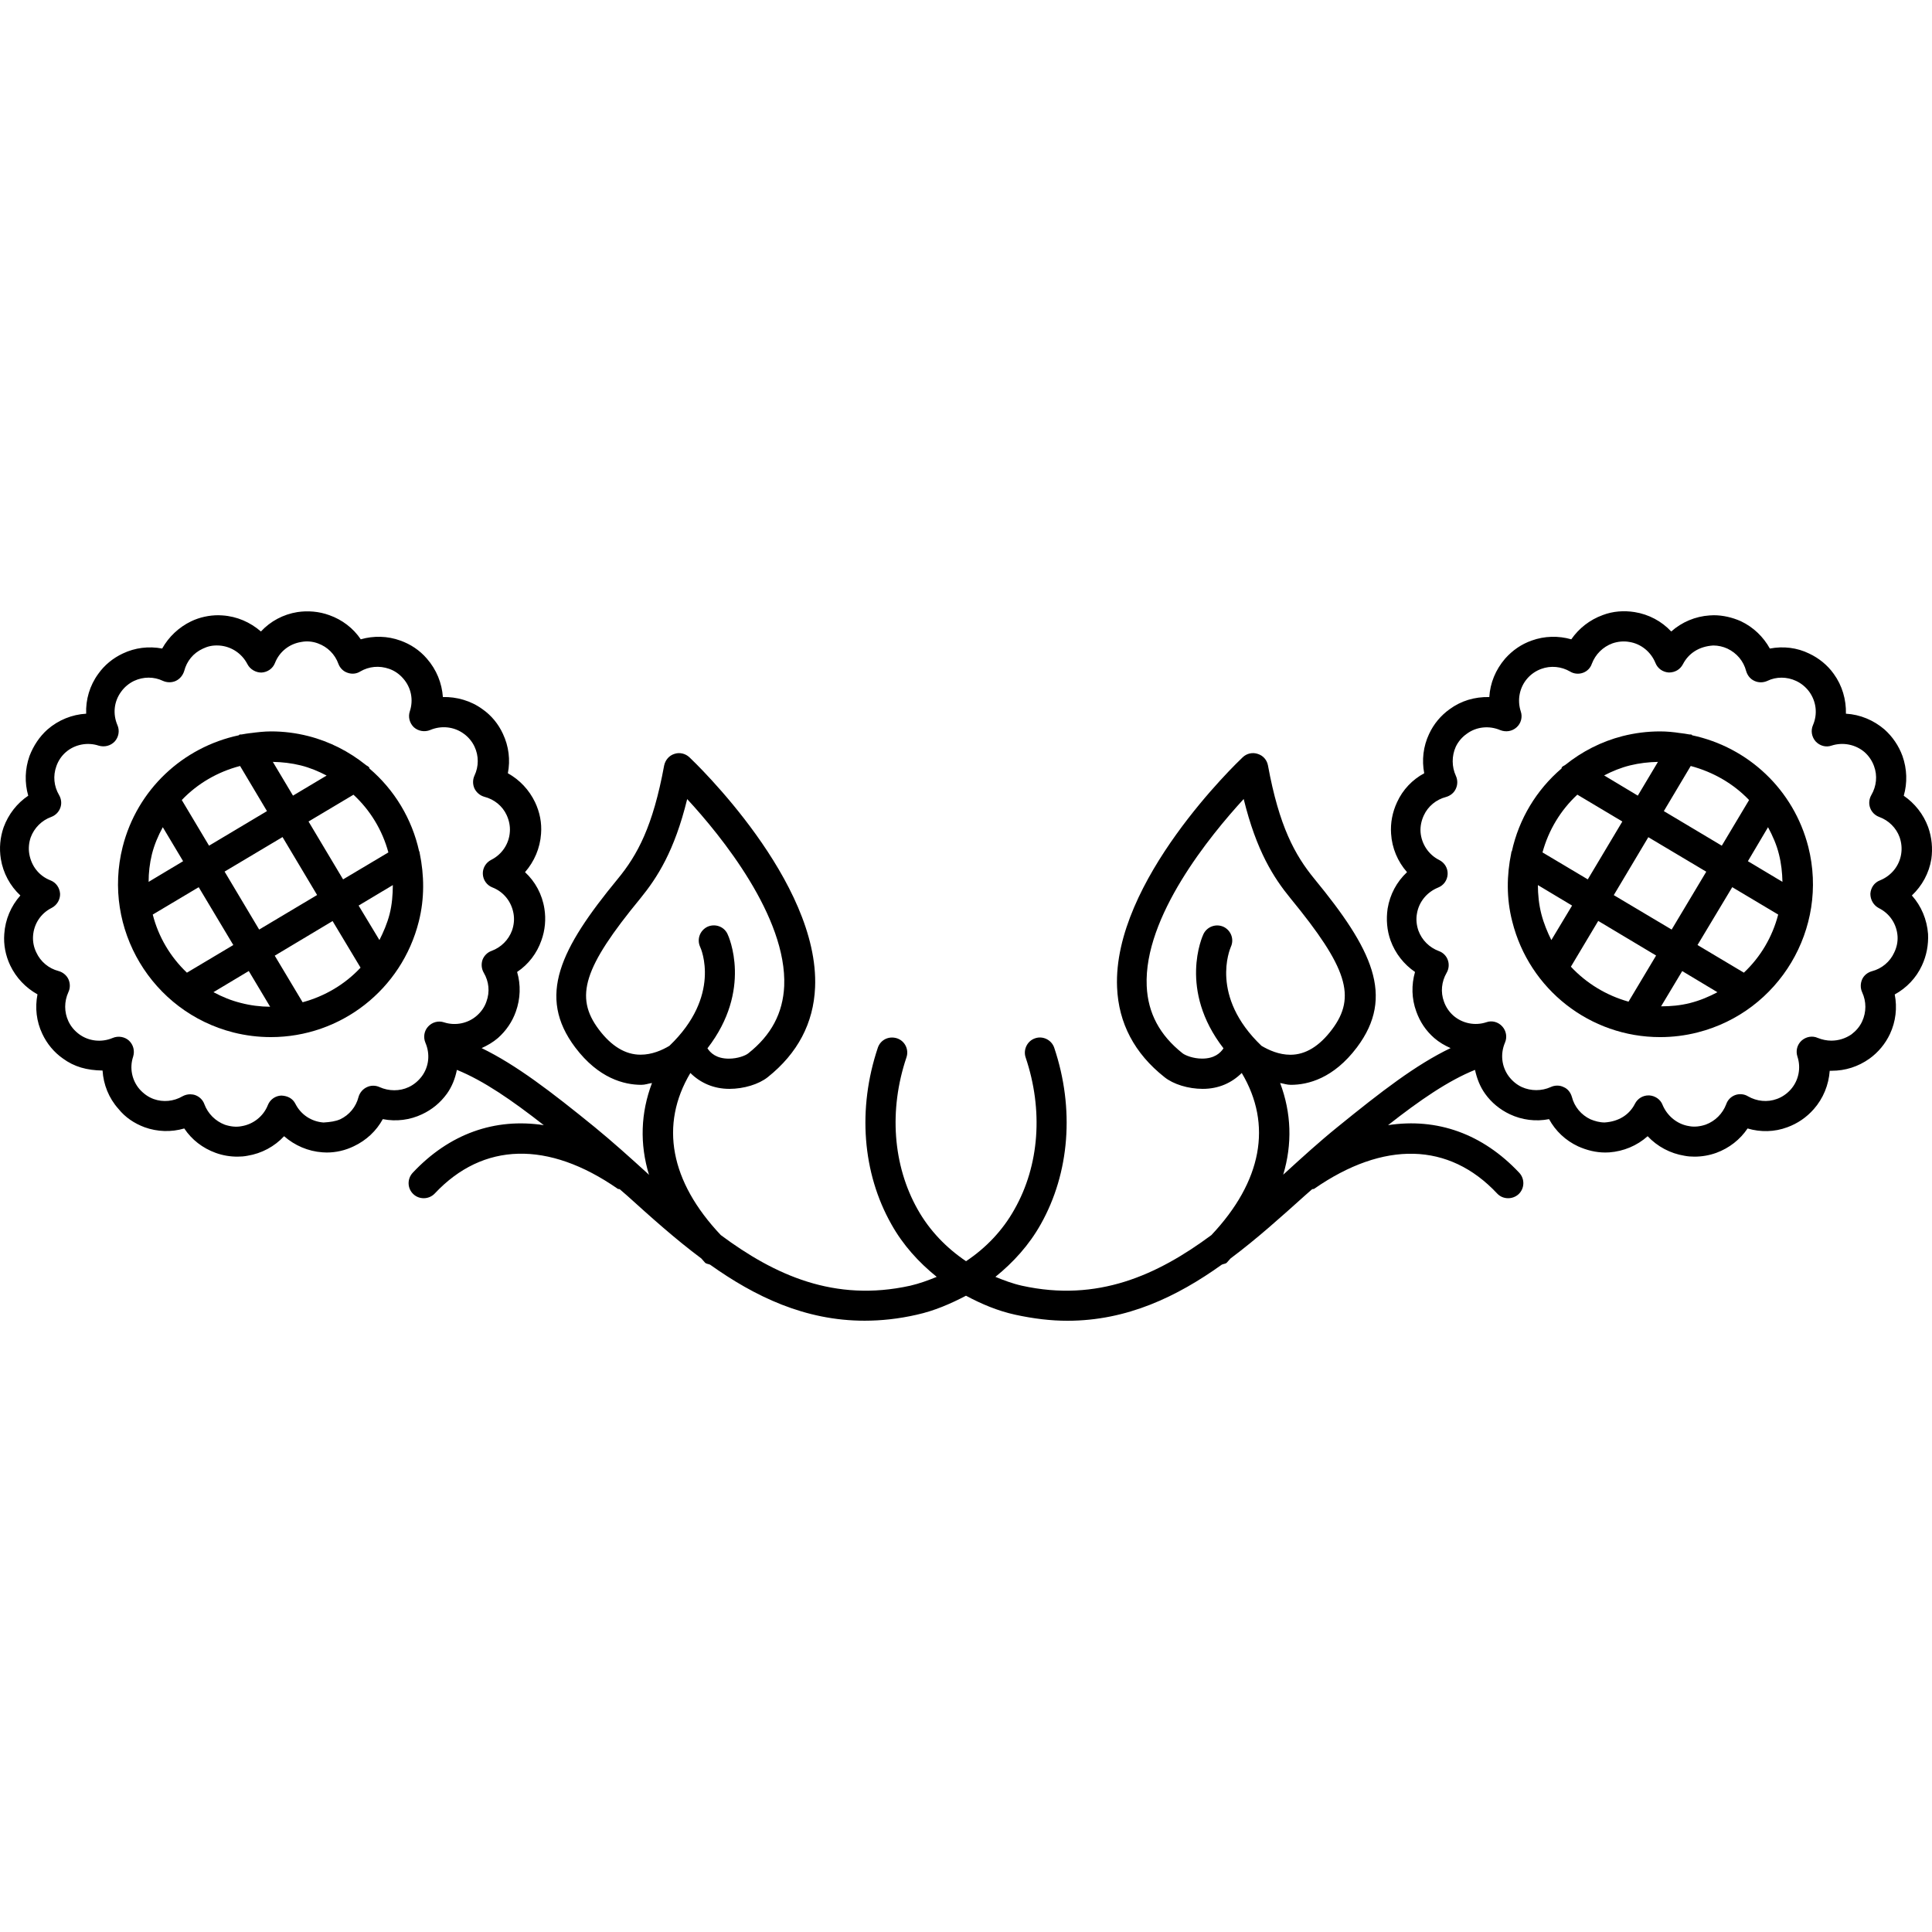 <?xml version="1.0" encoding="iso-8859-1"?>
<!-- Generator: Adobe Illustrator 16.0.0, SVG Export Plug-In . SVG Version: 6.00 Build 0)  -->
<!DOCTYPE svg PUBLIC "-//W3C//DTD SVG 1.1//EN" "http://www.w3.org/Graphics/SVG/1.1/DTD/svg11.dtd">
<svg version="1.1" id="Capa_1" xmlns="http://www.w3.org/2000/svg" xmlns:xlink="http://www.w3.org/1999/xlink" x="0px" y="0px"
	 width="199.189px" height="199.189px" viewBox="0 0 199.189 199.189" style="enable-background:new 0 0 199.189 199.189;"
	 xml:space="preserve">
<g>
	<g>
		<path d="M198.792,85.272c-0.487-1.327-1.382-2.451-2.515-3.23c0.384-1.336,0.341-2.755-0.134-4.104
			c-0.384-1.048-1.017-1.982-1.852-2.731c-1.126-0.959-2.502-1.54-3.976-1.625c0.036-1.449-0.384-2.908-1.255-4.104
			c-0.646-0.91-1.534-1.626-2.533-2.095c-1.26-0.618-2.667-0.779-4.055-0.518c-0.664-1.203-1.699-2.208-2.99-2.819
			c-0.889-0.393-1.851-0.615-2.789-0.615c-0.042,0-0.396,0.013-0.432,0.019c-1.474,0.098-2.862,0.685-3.958,1.656
			c-0.986-1.06-2.32-1.769-3.775-2c-1.097-0.173-2.235-0.094-3.276,0.304c-1.346,0.487-2.472,1.374-3.251,2.503
			c-1.328-0.381-2.771-0.35-4.093,0.131c-1.047,0.372-1.954,0.989-2.728,1.857c-0.986,1.147-1.547,2.518-1.632,3.964
			c-1.528-0.03-2.917,0.39-4.092,1.254c-0.907,0.648-1.638,1.522-2.113,2.545c-0.608,1.285-0.767,2.707-0.505,4.059
			c-1.218,0.654-2.211,1.689-2.802,2.986c-0.475,1.017-0.693,2.138-0.614,3.249c0.091,1.477,0.682,2.874,1.644,3.961
			c-1.054,0.983-1.76,2.286-2.003,3.763c-0.158,1.103-0.073,2.234,0.305,3.282c0.486,1.34,1.382,2.466,2.521,3.245
			c-0.384,1.34-0.354,2.759,0.134,4.086c0.384,1.066,0.98,1.967,1.852,2.729c0.499,0.432,1.071,0.767,1.681,1.035
			c-3.581,1.717-7.155,4.481-11.655,8.135c-1.839,1.486-3.653,3.136-5.48,4.805c-0.048,0.036-0.104,0.085-0.127,0.134
			c0.955-3.19,0.852-6.376-0.311-9.475c0.371,0.061,0.693,0.188,1.102,0.188c1.778,0,4.402-0.664,6.808-3.854
			c3.982-5.292,1.534-10.181-4.359-17.357c-2.046-2.493-3.653-5.443-4.805-11.715c-0.109-0.576-0.505-1.023-1.047-1.19
			c-0.542-0.189-1.146-0.052-1.56,0.347c-0.548,0.518-13.414,12.796-12.951,23.718c0.152,3.701,1.803,6.819,4.884,9.255
			c0.919,0.743,2.466,1.212,3.945,1.212c1.645,0,2.99-0.615,4.025-1.638c3.178,5.327,2.082,11.191-3.13,16.714
			c-5.584,4.135-11.74,6.936-19.531,5.219c-0.962-0.213-1.872-0.561-2.737-0.913c1.857-1.504,3.471-3.276,4.677-5.426
			c2.983-5.298,3.495-11.923,1.389-18.194c-0.274-0.815-1.176-1.254-1.974-0.975c-0.812,0.269-1.245,1.176-0.974,1.974
			c1.832,5.425,1.418,11.137-1.154,15.661c-1.23,2.204-2.956,3.988-4.99,5.346c-2.037-1.375-3.766-3.16-4.993-5.346
			c-2.551-4.524-2.98-10.236-1.153-15.661c0.28-0.816-0.155-1.705-0.975-1.974c-0.853-0.268-1.702,0.159-1.976,0.975
			c-2.101,6.271-1.596,12.896,1.397,18.194c1.196,2.144,2.813,3.922,4.676,5.426c-0.892,0.365-1.791,0.694-2.737,0.913
			c-7.8,1.717-13.956-1.084-19.522-5.219c-5.221-5.522-6.323-11.368-3.139-16.714c1.035,1.022,2.396,1.638,4.028,1.638
			c1.474,0,3.021-0.469,3.949-1.205c3.081-2.455,4.726-5.572,4.881-9.262c0.462-10.921-12.407-23.2-12.955-23.718
			c-0.42-0.393-1.023-0.536-1.559-0.347c-0.536,0.167-0.929,0.633-1.047,1.19c-1.154,6.271-2.743,9.222-4.801,11.715
			c-5.9,7.171-8.345,12.078-4.366,17.357c2.409,3.19,5.039,3.854,6.817,3.854c0.393,0,0.722-0.134,1.096-0.188
			c-1.166,3.081-1.279,6.284-0.305,9.475c-0.052-0.049-0.1-0.098-0.131-0.134c-1.833-1.669-3.647-3.301-5.477-4.799
			c-4.5-3.659-8.08-6.405-11.651-8.141c0.597-0.269,1.172-0.604,1.677-1.035c0.853-0.756,1.483-1.688,1.851-2.729
			c0.475-1.327,0.524-2.758,0.131-4.086c1.166-0.779,2.034-1.912,2.5-3.245c0.386-1.054,0.487-2.21,0.313-3.282
			c-0.231-1.477-0.944-2.792-1.998-3.763c0.95-1.087,1.553-2.473,1.653-3.961c0.088-1.118-0.131-2.22-0.618-3.249
			c-0.612-1.278-1.589-2.313-2.804-2.986c0.268-1.373,0.097-2.78-0.512-4.071c-0.463-1.011-1.193-1.897-2.095-2.527
			c-1.193-0.88-2.682-1.297-4.092-1.261c-0.101-1.425-0.648-2.816-1.653-3.964c-0.746-0.868-1.689-1.486-2.731-1.857
			c-1.315-0.481-2.761-0.512-4.083-0.131c-0.773-1.147-1.909-2.016-3.236-2.487c-1.06-0.39-2.213-0.481-3.292-0.32
			c-1.455,0.231-2.783,0.941-3.766,2c-1.099-0.953-2.469-1.559-3.967-1.656C22.9,63.443,22.55,63.43,22.52,63.43
			c-0.947,0-1.928,0.204-2.813,0.627c-1.279,0.618-2.314,1.604-2.987,2.807c-1.397-0.262-2.792-0.088-4.058,0.512
			c-1.011,0.475-1.891,1.19-2.533,2.101c-0.877,1.196-1.303,2.655-1.245,4.104c-1.453,0.085-2.862,0.648-3.992,1.632
			c-0.816,0.725-1.446,1.677-1.851,2.731c-0.475,1.343-0.512,2.755-0.131,4.092c-1.154,0.779-2.034,1.9-2.533,3.249
			c-0.371,1.065-0.466,2.174-0.292,3.267c0.237,1.464,0.956,2.786,2.015,3.772c-0.962,1.083-1.559,2.466-1.659,3.957
			c-0.088,1.121,0.131,2.235,0.612,3.252c0.609,1.273,1.596,2.309,2.811,2.984c-0.268,1.376-0.113,2.788,0.499,4.073
			c0.475,1.011,1.197,1.894,2.119,2.539c1.178,0.864,2.469,1.218,4.092,1.242c0.088,1.443,0.648,2.85,1.632,3.946
			c0.707,0.883,1.629,1.498,2.694,1.899c1.315,0.475,2.75,0.523,4.098,0.128c0.773,1.163,1.894,2.027,3.236,2.515
			c0.722,0.262,1.477,0.39,2.244,0.39c0.35,0,0.685-0.024,1.035-0.092c1.464-0.236,2.792-0.955,3.778-2.015
			c1.096,0.956,2.469,1.559,3.958,1.662c0.045,0.006,0.393,0.019,0.438,0.019c0.947,0,1.9-0.213,2.792-0.646
			c1.291-0.609,2.326-1.583,2.987-2.795c1.404,0.273,2.813,0.085,4.055-0.506c1.014-0.475,1.876-1.181,2.549-2.106
			c0.536-0.743,0.861-1.596,1.035-2.467c2.755,1.115,5.663,3.124,8.96,5.7c-5.057-0.768-9.74,0.883-13.518,4.913
			c-0.584,0.634-0.56,1.614,0.076,2.205c0.298,0.279,0.679,0.414,1.066,0.414c0.405,0,0.828-0.158,1.142-0.493
			c4.969-5.292,11.679-5.462,18.855-0.481c0.067,0.049,0.137,0.012,0.21,0.049c0.256,0.231,0.512,0.433,0.767,0.664
			c2.421,2.186,4.933,4.451,7.645,6.473c0.137,0.14,0.244,0.292,0.387,0.438c0.137,0.128,0.356,0.128,0.512,0.2
			c4.615,3.282,9.77,5.779,15.938,5.779c1.696,0,3.504-0.189,5.362-0.615c1.827-0.402,3.504-1.133,5.087-1.961
			c1.583,0.847,3.248,1.559,5.088,1.961c1.878,0.408,3.662,0.621,5.367,0.621c6.138,0,11.302-2.484,15.917-5.785
			c0.171-0.085,0.384-0.078,0.512-0.2c0.14-0.146,0.256-0.299,0.39-0.438c2.71-2.021,5.225-4.293,7.654-6.473
			c0.256-0.231,0.499-0.433,0.755-0.664c0.073-0.037,0.146,0,0.219-0.049c7.173-4.975,13.896-4.805,18.853,0.481
			c0.311,0.335,0.712,0.493,1.145,0.493c0.378,0,0.761-0.135,1.071-0.414c0.634-0.597,0.652-1.584,0.073-2.205
			c-3.787-4.03-8.47-5.687-13.53-4.913c3.282-2.576,6.199-4.585,8.964-5.7c0.194,0.871,0.499,1.705,1.047,2.467
			c0.646,0.907,1.535,1.632,2.539,2.106c1.249,0.591,2.674,0.779,4.05,0.506c0.657,1.212,1.698,2.204,2.996,2.807
			c0.9,0.402,1.832,0.634,2.795,0.634c0.03,0,0.383-0.013,0.414-0.013c1.479-0.109,2.874-0.694,3.958-1.668
			c0.998,1.06,2.325,1.778,3.799,2.015c0.329,0.067,0.676,0.092,1.023,0.092c0.768,0,1.522-0.128,2.253-0.39
			c1.333-0.487,2.46-1.37,3.228-2.515c1.339,0.396,2.776,0.371,4.104-0.128c1.06-0.39,1.967-1.011,2.716-1.857
			c0.986-1.114,1.547-2.515,1.65-3.964c0.073,0,0.128,0,0.201,0c1.412,0,2.74-0.426,3.896-1.248
			c0.907-0.652,1.639-1.535,2.113-2.545c0.603-1.285,0.761-2.71,0.493-4.074c1.218-0.67,2.21-1.699,2.801-2.983
			c0.476-1.011,0.688-2.138,0.634-3.252c-0.11-1.479-0.694-2.886-1.669-3.97c1.048-0.987,1.778-2.308,2.01-3.767
			C199.273,87.467,199.175,86.356,198.792,85.272z M123.938,109.142c-0.914,0-1.718-0.323-2.01-0.543
			c-2.368-1.875-3.58-4.152-3.702-6.947c-0.316-7.124,6.51-15.47,9.998-19.275c1.315,5.358,3.081,8.108,4.829,10.245
			c5.846,7.124,6.813,10.145,4.28,13.512c-1.303,1.735-2.74,2.612-4.293,2.612c-1.175,0-2.21-0.469-2.978-0.919
			c-5.364-5.121-3.245-9.986-3.166-10.193c0.365-0.779,0.036-1.687-0.73-2.07c-0.779-0.365-1.699-0.043-2.083,0.725
			c-0.128,0.256-2.605,5.767,2.059,11.794C125.826,108.563,125.21,109.142,123.938,109.142z M61.734,106.133
			c-2.521-3.36-1.571-6.388,4.29-13.512c1.732-2.131,3.51-4.862,4.825-10.235c3.492,3.775,10.294,12.147,10.002,19.271
			c-0.131,2.795-1.334,5.072-3.711,6.948c-0.287,0.231-1.09,0.542-1.995,0.542c-1.278,0-1.891-0.578-2.207-1.066
			c4.664-6.027,2.195-11.551,2.058-11.807c-0.369-0.767-1.291-1.071-2.058-0.725c-0.779,0.378-1.111,1.291-0.755,2.07
			c0.106,0.201,2.207,5.066-3.167,10.206c-0.755,0.45-1.791,0.913-2.968,0.913C64.496,108.746,63.037,107.869,61.734,106.133z
			 M45.777,105.403c-0.576-0.194-1.215-0.024-1.635,0.433c-0.411,0.438-0.523,1.102-0.28,1.674c0.5,1.164,0.362,2.461-0.369,3.453
			c-0.365,0.48-0.822,0.871-1.364,1.12c-0.922,0.438-2.046,0.421-2.987,0c-0.417-0.194-0.91-0.2-1.327,0.007
			c-0.414,0.194-0.731,0.572-0.855,1.022c-0.256,1.005-0.947,1.845-1.891,2.29c-0.484,0.207-1.02,0.285-1.714,0.328
			c-1.239-0.092-2.326-0.798-2.898-1.924c-0.274-0.549-0.792-0.828-1.458-0.853c-0.612,0.024-1.154,0.407-1.379,0.974
			c-0.448,1.146-1.495,1.985-2.713,2.181c-0.566,0.115-1.166,0.036-1.732-0.152c-0.974-0.372-1.738-1.139-2.101-2.106
			c-0.149-0.433-0.5-0.78-0.929-0.938c-0.165-0.061-0.362-0.091-0.539-0.091c-0.268,0-0.548,0.072-0.792,0.207
			c-0.892,0.523-1.994,0.633-2.959,0.286c-0.563-0.201-1.05-0.555-1.449-0.999c-0.804-0.913-1.071-2.21-0.679-3.373
			c0.183-0.604,0.024-1.225-0.423-1.65c-0.435-0.402-1.111-0.523-1.684-0.28c-1.148,0.487-2.469,0.341-3.45-0.378
			c-0.484-0.358-0.864-0.803-1.12-1.352c-0.438-0.943-0.438-2.027,0-2.989c0.198-0.408,0.198-0.907,0.006-1.334
			c-0.188-0.407-0.575-0.725-1.023-0.847c-1.004-0.262-1.851-0.955-2.295-1.93c-0.256-0.523-0.368-1.114-0.329-1.687
			c0.085-1.249,0.798-2.326,1.912-2.887c0.551-0.28,0.898-0.867,0.874-1.464c-0.043-0.618-0.411-1.154-0.99-1.379
			c-1.172-0.457-1.96-1.453-2.183-2.713c-0.101-0.584-0.04-1.172,0.143-1.714c0.368-0.992,1.147-1.76,2.119-2.112
			c0.429-0.159,0.779-0.5,0.935-0.938c0.158-0.417,0.112-0.911-0.125-1.315c-0.536-0.911-0.643-1.977-0.28-2.981
			c0.201-0.573,0.536-1.06,0.962-1.434c0.91-0.804,2.238-1.071,3.41-0.679c0.6,0.173,1.227,0.012,1.647-0.436
			c0.405-0.451,0.523-1.111,0.28-1.671c-0.499-1.16-0.368-2.451,0.387-3.468c0.335-0.466,0.798-0.853,1.333-1.108
			c0.947-0.438,2.04-0.444,2.962,0c0.417,0.186,0.911,0.198,1.328,0.006c0.423-0.195,0.73-0.576,0.868-1.017
			c0.268-1.029,0.935-1.851,1.912-2.302c0.463-0.219,0.944-0.375,1.705-0.329c1.227,0.085,2.329,0.804,2.905,1.924
			c0.28,0.551,0.898,0.874,1.452,0.862c0.624-0.037,1.16-0.411,1.385-0.983c0.454-1.163,1.477-1.979,2.713-2.17
			c0.572-0.113,1.172-0.058,1.726,0.149c0.978,0.356,1.745,1.114,2.101,2.101c0.155,0.423,0.499,0.78,0.935,0.922
			c0.42,0.155,0.91,0.131,1.321-0.131c0.892-0.523,1.96-0.63,2.987-0.268c0.551,0.194,1.035,0.529,1.428,0.98
			c0.831,0.935,1.087,2.207,0.694,3.397c-0.195,0.584-0.024,1.215,0.411,1.638c0.46,0.414,1.124,0.518,1.684,0.29
			c1.148-0.487,2.469-0.356,3.474,0.387c0.466,0.334,0.853,0.797,1.102,1.328c0.444,0.94,0.444,2.04-0.006,2.986
			c-0.192,0.411-0.192,0.91,0,1.328c0.201,0.411,0.575,0.731,1.023,0.855c1.017,0.262,1.863,0.947,2.295,1.888
			c0.25,0.542,0.375,1.148,0.329,1.729c-0.079,1.228-0.81,2.323-1.915,2.88c-0.548,0.274-0.896,0.846-0.871,1.453
			c0.024,0.618,0.405,1.166,0.983,1.391c1.172,0.459,1.97,1.47,2.183,2.704c0.101,0.584,0.042,1.169-0.155,1.735
			c-0.356,0.974-1.124,1.741-2.107,2.106c-0.426,0.146-0.779,0.5-0.938,0.926c-0.143,0.433-0.11,0.914,0.131,1.328
			c0.533,0.906,0.648,1.967,0.271,2.983c-0.189,0.548-0.518,1.028-0.968,1.425C48.271,105.512,46.956,105.787,45.777,105.403z
			 M193.708,93.626c1.126,0.561,1.839,1.638,1.93,2.893c0.037,0.59-0.091,1.169-0.347,1.692c-0.427,0.944-1.279,1.656-2.283,1.918
			c-0.445,0.122-0.835,0.421-1.023,0.847s-0.188,0.913,0.006,1.334c0.438,0.949,0.438,2.033,0,2.989
			c-0.249,0.548-0.633,0.986-1.107,1.346c-0.615,0.42-1.328,0.646-2.07,0.646l0,0c-0.47,0-0.938-0.098-1.401-0.28
			c-0.56-0.256-1.218-0.128-1.674,0.28c-0.451,0.414-0.621,1.047-0.421,1.65c0.384,1.169,0.122,2.466-0.693,3.385
			c-0.384,0.433-0.89,0.786-1.425,0.975c-0.98,0.365-2.077,0.25-2.984-0.273c-0.384-0.238-0.889-0.28-1.315-0.128
			c-0.432,0.158-0.779,0.505-0.925,0.938c-0.365,0.974-1.133,1.741-2.107,2.106c-0.572,0.195-1.181,0.269-1.723,0.158
			c-1.206-0.182-2.253-1.035-2.734-2.186c-0.213-0.566-0.768-0.943-1.376-0.98c-0.024,0-0.049,0-0.073,0
			c-0.591,0-1.126,0.329-1.395,0.853c-0.572,1.133-1.656,1.839-3.13,1.937c-0.499,0-0.998-0.134-1.467-0.329
			c-0.95-0.45-1.65-1.291-1.906-2.296c-0.128-0.45-0.42-0.846-0.853-1.022c-0.408-0.207-0.907-0.201-1.327-0.006
			c-0.938,0.426-2.046,0.426-2.99,0c-0.536-0.25-0.998-0.646-1.352-1.12c-0.725-0.993-0.877-2.29-0.378-3.459
			c0.244-0.566,0.128-1.218-0.28-1.669c-0.414-0.462-1.065-0.64-1.638-0.433c-1.175,0.391-2.49,0.122-3.41-0.688
			c-0.432-0.384-0.767-0.877-0.962-1.431c-0.365-0.98-0.256-2.064,0.274-2.978c0.226-0.384,0.28-0.883,0.122-1.315
			c-0.146-0.427-0.5-0.779-0.926-0.926c-0.98-0.365-1.748-1.133-2.107-2.112c-0.194-0.561-0.256-1.164-0.152-1.736
			c0.195-1.208,1.012-2.219,2.181-2.697c0.578-0.225,0.962-0.767,0.986-1.392c0.024-0.624-0.323-1.178-0.871-1.452
			c-1.108-0.554-1.833-1.665-1.924-2.892c-0.037-0.587,0.091-1.175,0.341-1.711c0.426-0.928,1.272-1.632,2.289-1.894
			c0.438-0.125,0.828-0.426,1.012-0.855c0.194-0.417,0.194-0.91,0-1.327c-0.433-0.941-0.433-2.046-0.013-2.987
			c0.256-0.542,0.651-1.005,1.139-1.346c0.975-0.725,2.296-0.874,3.459-0.375c0.572,0.222,1.212,0.131,1.681-0.295
			c0.45-0.399,0.627-1.053,0.426-1.638c-0.384-1.172-0.134-2.469,0.676-3.397c0.39-0.451,0.896-0.786,1.425-0.98
			c0.986-0.368,2.083-0.256,2.984,0.268c0.39,0.244,0.895,0.286,1.321,0.131c0.432-0.149,0.779-0.5,0.919-0.929
			c0.372-0.98,1.139-1.745,2.125-2.107c0.566-0.194,1.169-0.25,1.724-0.149c1.205,0.179,2.24,1.014,2.71,2.167
			c0.231,0.582,0.767,0.95,1.382,0.986c0.64,0,1.169-0.311,1.455-0.861c0.579-1.114,1.656-1.833,3.124-1.924
			c0.505,0,1.011,0.115,1.461,0.322c0.969,0.463,1.663,1.285,1.931,2.314c0.134,0.448,0.42,0.822,0.858,1.017
			c0.433,0.198,0.907,0.186,1.334-0.006c0.907-0.444,2.009-0.438,2.959,0.006c0.536,0.25,0.999,0.636,1.346,1.102
			c0.737,1.017,0.889,2.308,0.39,3.461c-0.243,0.561-0.134,1.209,0.28,1.678c0.414,0.441,1.047,0.636,1.632,0.429
			c1.193-0.386,2.496-0.113,3.416,0.679c0.433,0.387,0.768,0.88,0.968,1.434c0.366,0.986,0.256,2.07-0.279,2.987
			c-0.231,0.398-0.28,0.892-0.122,1.315c0.152,0.438,0.505,0.779,0.932,0.938c0.975,0.353,1.754,1.12,2.106,2.088
			c0.195,0.566,0.256,1.166,0.158,1.756c-0.194,1.209-1.011,2.22-2.18,2.695c-0.591,0.225-0.95,0.761-0.992,1.379
			C192.831,92.774,193.171,93.346,193.708,93.626z"/>
		<path d="M174.454,75.807c-0.013-0.012-0.013-0.04-0.024-0.052c-0.098-0.055-0.207-0.012-0.305-0.042
			c-0.286-0.055-0.572-0.095-0.871-0.131c-0.006,0-0.012,0-0.024,0c-0.669-0.107-1.376-0.174-2.082-0.174
			c-1.291,0-2.582,0.161-3.849,0.481c-2.223,0.566-4.214,1.608-5.9,2.959c-0.134,0.112-0.305,0.131-0.39,0.292
			c-0.012,0.027,0,0.064-0.012,0.089c-2.595,2.213-4.396,5.212-5.127,8.549c-0.007,0.012-0.019,0.012-0.037,0.012
			c-0.024,0.052,0,0.125-0.024,0.162c-0.469,2.265-0.512,4.658,0.104,7.051c1.754,7.015,8.038,11.923,15.241,11.923
			c1.291,0,2.594-0.158,3.86-0.481c8.428-2.137,13.543-10.717,11.424-19.126C184.933,81.406,180.226,77.034,174.454,75.807z
			 M171.542,83.625l2.771-4.652c2.314,0.618,4.396,1.814,6.017,3.51l-2.813,4.707L171.542,83.625z M175.915,89.873l-3.568,5.965
			l-5.967-3.551l3.562-5.973L175.915,89.873z M182.284,85.285c0.476,0.886,0.883,1.802,1.127,2.798
			c0.237,0.935,0.341,1.902,0.359,2.837l-3.562-2.131L182.284,85.285z M168.06,78.912c0.943-0.231,1.918-0.344,2.874-0.362
			l-2.077,3.48l-3.471-2.083C166.227,79.509,167.116,79.146,168.06,78.912z M162.623,81.929l4.64,2.768l-3.562,5.967l-4.67-2.78
			C159.657,85.589,160.893,83.537,162.623,81.929z M158.914,94.242c-0.256-0.996-0.353-2.007-0.359-2.99l3.526,2.113l-2.138,3.556
			C159.529,96.081,159.158,95.191,158.914,94.242z M161.958,99.667l2.819-4.72l5.967,3.568l-2.843,4.756
			C165.625,102.632,163.578,101.396,161.958,99.667z M174.247,103.412c-1.011,0.256-2.004,0.341-2.99,0.341l2.18-3.635l3.63,2.18
			C176.183,102.766,175.257,103.156,174.247,103.412z M179.793,100.282l-4.78-2.85l3.581-5.964l4.737,2.823
			C182.735,96.591,181.517,98.662,179.793,100.282z"/>
		<path d="M43.244,87.79c-0.012,0-0.024,0-0.03-0.012c-0.734-3.337-2.536-6.336-5.13-8.549c-0.012-0.024,0.012-0.062-0.012-0.089
			c-0.094-0.155-0.268-0.18-0.386-0.298c-1.69-1.346-3.675-2.387-5.907-2.954c-1.254-0.32-2.542-0.481-3.833-0.481
			c-0.707,0-1.416,0.085-2.098,0.174c0,0-0.012,0-0.024,0c-0.286,0.036-0.573,0.076-0.859,0.131
			c-0.106,0.03-0.207-0.013-0.301,0.042c-0.024,0.012-0.024,0.04-0.037,0.052c-5.772,1.227-10.488,5.593-11.983,11.511
			c-2.119,8.422,3.005,17.001,11.436,19.133c1.254,0.316,2.558,0.475,3.845,0.475c7.216,0,13.494-4.908,15.253-11.916
			c0.606-2.394,0.56-4.787,0.094-7.052C43.244,87.909,43.271,87.842,43.244,87.79z M40.166,94.253
			c-0.244,0.944-0.624,1.827-1.047,2.667l-2.146-3.556l3.529-2.113C40.495,92.235,40.422,93.246,40.166,94.253z M31.2,103.333
			l-2.874-4.804l5.964-3.568l2.883,4.804C35.569,101.482,33.499,102.711,31.2,103.333z M15.66,88.083
			c0.25-0.996,0.649-1.934,1.124-2.798l2.095,3.504l-3.556,2.131C15.322,89.985,15.429,89.032,15.66,88.083z M18.742,82.483
			c1.613-1.696,3.702-2.911,6.01-3.51l2.773,4.652l-5.973,3.565L18.742,82.483z M29.129,86.301l3.565,5.974l-5.974,3.562
			l-3.565-5.977L29.129,86.301z M40.042,87.884l-4.67,2.78l-3.562-5.967l4.634-2.762C38.175,83.537,39.423,85.595,40.042,87.884z
			 M33.675,79.959l-3.468,2.07l-2.077-3.48c0.959,0.018,1.939,0.131,2.868,0.362C31.946,79.146,32.844,79.524,33.675,79.959z
			 M15.749,94.291l4.737-2.823l3.568,5.964l-4.783,2.85C17.563,98.662,16.333,96.591,15.749,94.291z M22.008,102.292l3.641-2.181
			l2.202,3.685c-1.011-0.006-2.028-0.134-3.011-0.39C23.823,103.156,22.894,102.766,22.008,102.292z"/>
	</g>
</g>
<g>
</g>
<g>
</g>
<g>
</g>
<g>
</g>
<g>
</g>
<g>
</g>
<g>
</g>
<g>
</g>
<g>
</g>
<g>
</g>
<g>
</g>
<g>
</g>
<g>
</g>
<g>
</g>
<g>
</g>
</svg>
